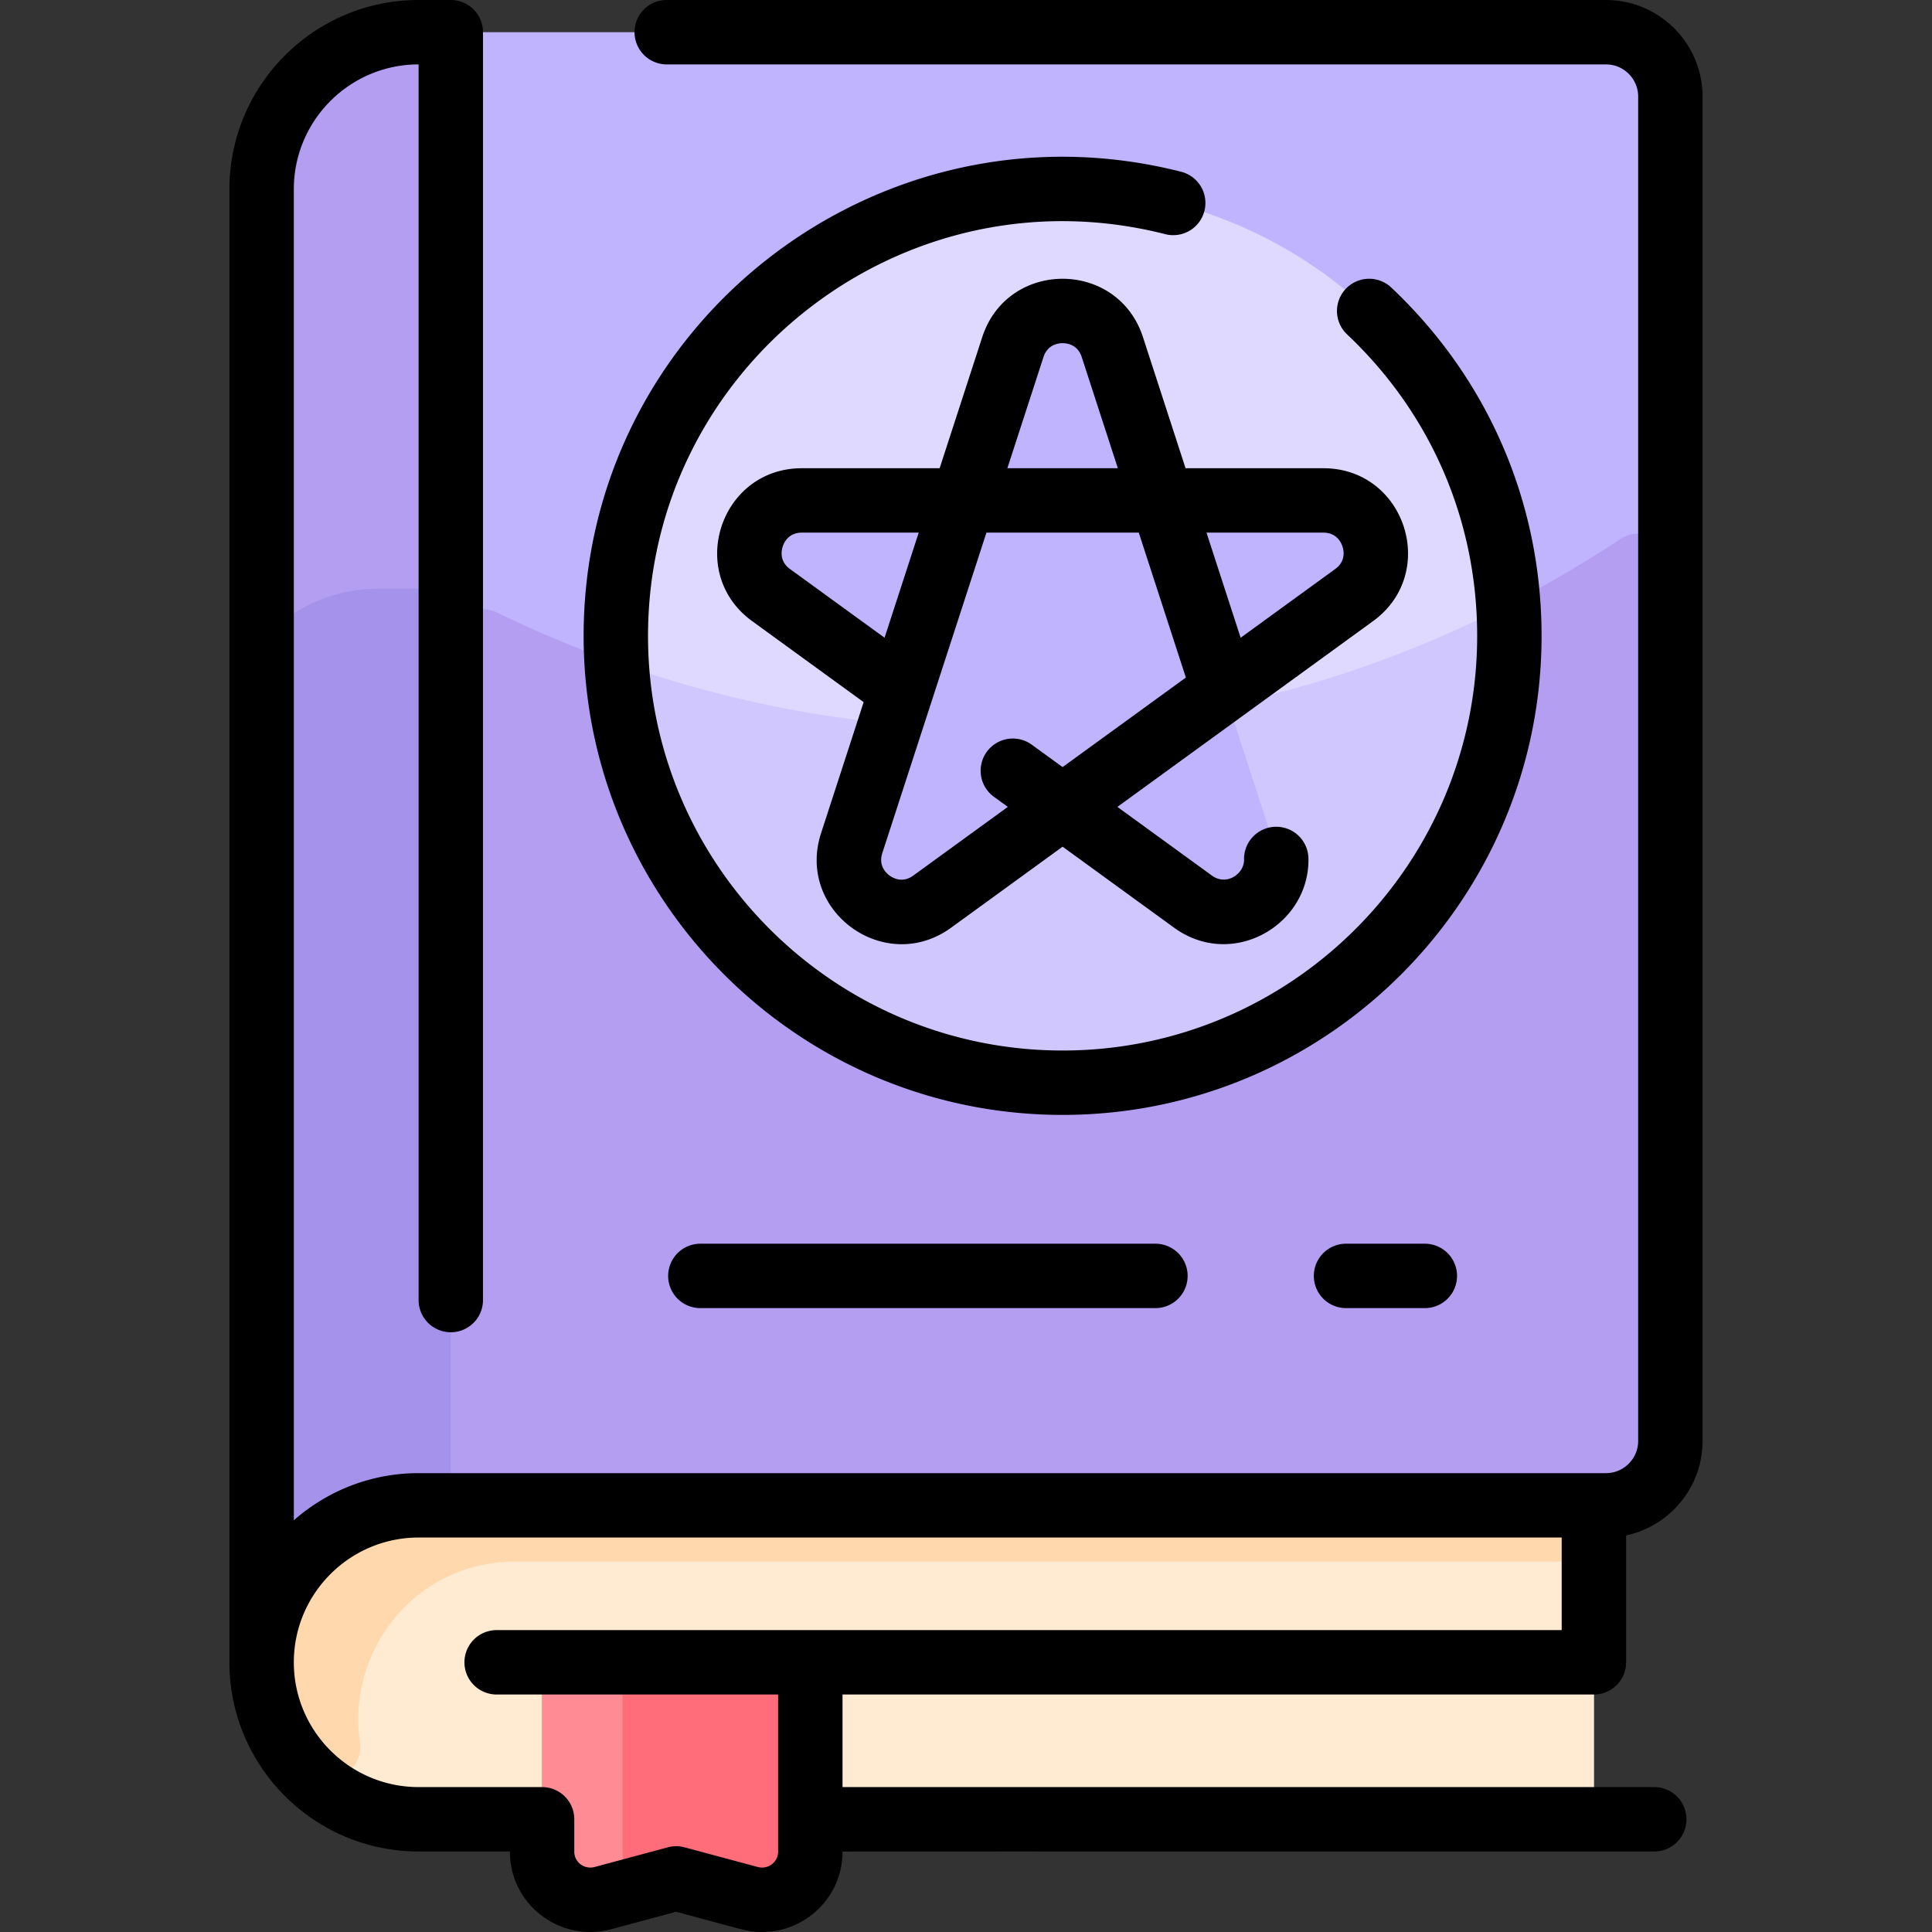 <svg xmlns="http://www.w3.org/2000/svg" version="1.1" xmlns:xlink="http://www.w3.org/1999/xlink" width="512" height="512" x="0" y="0" viewBox="0 0 480.005 480.005" style="enable-background:new 0 0 512 512" xml:space="preserve" class=""><rect x="0" y="0" width="480.005" height="480.005" fill="#333333" stroke="none"/><g><path fill="#c0b3ff" d="M399.002 8h-295c-21.54 0-39 17.46-39 39 0 51.53-.119 379.661.01 365.603C64.804 434.301 83.026 452 104.773 452h283.23a8 8 0 0 0 8-8v-70h3c8.84 0 16-7.16 16-16V24c-.001-8.84-7.16-16-16.001-16z" opacity="1" data-original="#c0b3ff"></path><path fill="#b49ef2" d="M415.002 140.594V358c0 8.837-7.163 16-16 16h-287V159.385c0-5.912 6.182-9.778 11.499-7.193 88.233 42.898 192.425 39.04 279.097-18.271 5.319-3.517 12.404.296 12.404 6.673zM112.002 8v366h-8c-21.54 0-39 17.46-39 39V47c0-21.54 17.46-39 39-39z" opacity="1" data-original="#b49ef2"></path><path fill="#a592ea" d="M112.002 154.27V374h-8c-21.54 0-39 17.46-39 39V162.475c0-2.259.961-4.407 2.625-5.935 6.944-6.375 16.207-10.269 26.375-10.269h10a7.998 7.998 0 0 1 8 7.999z" opacity="1" data-original="#a592ea"></path><path fill="#ffebd2" d="M396.002 374v70a8 8 0 0 1-8 8h-283.23c-21.869 0-40.181-17.896-39.762-39.761C65.418 391.051 82.717 374 104.002 374z" opacity="1" data-original="#ffebd2"></path><path fill="#ffd9ad" d="M396.002 374v6a8 8 0 0 1-8 8h-260c-25.266 0-41.882 22.714-38.587 44.686 1.165 7.768-8.26 12.51-13.675 6.82C52.179 414.746 69.976 374 104.002 374z" opacity="1" data-original="#ffd9ad"></path><path fill="#ff6d7a" d="M201.322 413v47.06c0 7.86-7.5 13.57-15.13 11.52l-18.19-4.89-18.19 4.89c-7.63 2.05-15.13-3.66-15.13-11.52V413z" opacity="1" data-original="#ff6d7a"></path><path fill="#ff8c95" d="M155.831 465.177c1.06 2.222-.277 4.86-2.654 5.498l-3.365.904c-7.63 2.05-15.13-3.66-15.13-11.52V413h20v47.06c0 1.85.415 3.58 1.149 5.117z" opacity="1" data-original="#ff8c95"></path><circle cx="264.002" cy="158" r="111" fill="#dfd9ff" opacity="1" data-original="#dfd9ff"></circle><path fill="#d0c7ff" d="M264.002 269c-55.82 0-102.016-41.206-109.829-94.857-.641-4.399 3.565-7.921 7.8-6.569 67.907 21.679 140.021 17.26 204.464-13.252 4.007-1.897 8.626 1.067 8.559 5.5C374.086 219.807 325.089 269 264.002 269z" opacity="1" data-original="#d0c7ff"></path><path fill="#c0b3ff" d="M328.792 124.33h-40.06l-12.37-38.08c-3.89-11.98-20.83-11.98-24.72 0l-12.37 38.08h-40.06c-12.59 0-17.83 16.12-7.64 23.52l32.41 23.54-12.38 38.09c-3.9 11.97 9.81 21.93 20 14.53l32.4-23.54 32.4 23.54c10.19 7.4 23.9-2.56 20-14.53l-12.38-38.09 32.41-23.54c10.191-7.4 4.95-23.52-7.64-23.52z" opacity="1" data-original="#c0b3ff"></path><path d="M334.421 309a8 8 0 0 0 0 16h19.581a8 8 0 0 0 0-16zM174.002 309a8 8 0 0 0 0 16h113.064a8 8 0 0 0 0-16zM293.46 42.676C218.334 23.538 145.002 80.418 145.002 158c0 65.617 53.383 119 119 119s119-53.383 119-119c0-33.095-13.261-63.835-37.338-86.559a8 8 0 0 0-10.983 11.637c20.842 19.668 32.32 46.276 32.32 74.922 0 56.794-46.206 103-103 103s-103-46.206-103-103c0-66.928 63.275-116.435 128.509-99.819a8 8 0 0 0 9.728-5.778 8 8 0 0 0-5.778-9.727z" fill="#000000" opacity="1" data-original="#000000"></path><path d="M341.131 154.322c16.445-11.947 8.016-37.99-12.344-37.99h-34.234l-10.579-32.559c-6.282-19.333-33.652-19.363-39.943 0l-10.579 32.559h-34.234c-20.327 0-28.816 26.023-12.344 37.99l27.696 20.123-10.579 32.559c-6.281 19.331 15.845 35.446 32.315 23.479l27.696-20.123 27.696 20.123c14.411 10.47 33.594-.558 33.383-17.103a8 8 0 1 0-15.998.204c.045 3.572-4.379 6.572-7.98 3.956l-23.49-17.067zm-81.883-65.604c1.014-3.118 3.663-3.455 4.755-3.455s3.741.337 4.755 3.455l8.973 27.614h-27.455zm-62.97 52.66c-2.652-1.927-2.153-4.551-1.816-5.59.338-1.039 1.477-3.455 4.756-3.455h29.036l-8.485 26.112zm67.725 49.205-7.661-5.566a7.999 7.999 0 0 0-11.174 1.77 7.998 7.998 0 0 0 1.77 11.174l3.455 2.51-23.49 17.067c-2.654 1.93-4.994.643-5.878 0-.884-.642-2.829-2.472-1.816-5.59l25.869-79.615h37.852l11.698 36zm35.749-58.25h29.035c3.279 0 4.418 2.417 4.756 3.455.337 1.039.836 3.663-1.816 5.59l-23.49 17.067z" fill="#000000" opacity="1" data-original="#000000"></path><path d="M396.002 421a8 8 0 0 0 8-8v-31.528c10.841-2.307 19-11.954 19-23.472V24c0-13.233-10.767-24-24-24H165.648a8 8 0 0 0 0 16h233.354c4.411 0 8 3.589 8 8v334c0 4.411-3.589 8-8 8h-295c-11.87 0-22.719 4.432-31 11.717V47c0-17.093 13.906-31 31-31v307a8 8 0 0 0 16 0V8a8 8 0 0 0-8-8h-8c-25.916 0-47 21.084-47 47v366c0 25.916 21.084 47 47 47h22.678c0 13.29 12.564 22.703 25.204 19.307l16.118-4.329c17.178 4.613 17.834 5.027 21.375 5.027 10.686 0 19.947-8.649 19.947-19.944 0-.1-9.616-.061 201.678-.061a8 8 0 0 0 0-16H209.325v-23zm-202.677 39.061c0 2.59-2.497 4.479-5.054 3.793l-18.193-4.886a8.001 8.001 0 0 0-4.15 0l-18.193 4.886c-2.552.685-5.054-1.201-5.054-3.793V452a8 8 0 0 0-8-8h-30.678c-17.094 0-31-13.907-31-31s13.906-31 31-31h284v23H123.389a8 8 0 0 0 0 16h69.936z" fill="#000000" opacity="1" data-original="#000000"></path></g></svg>